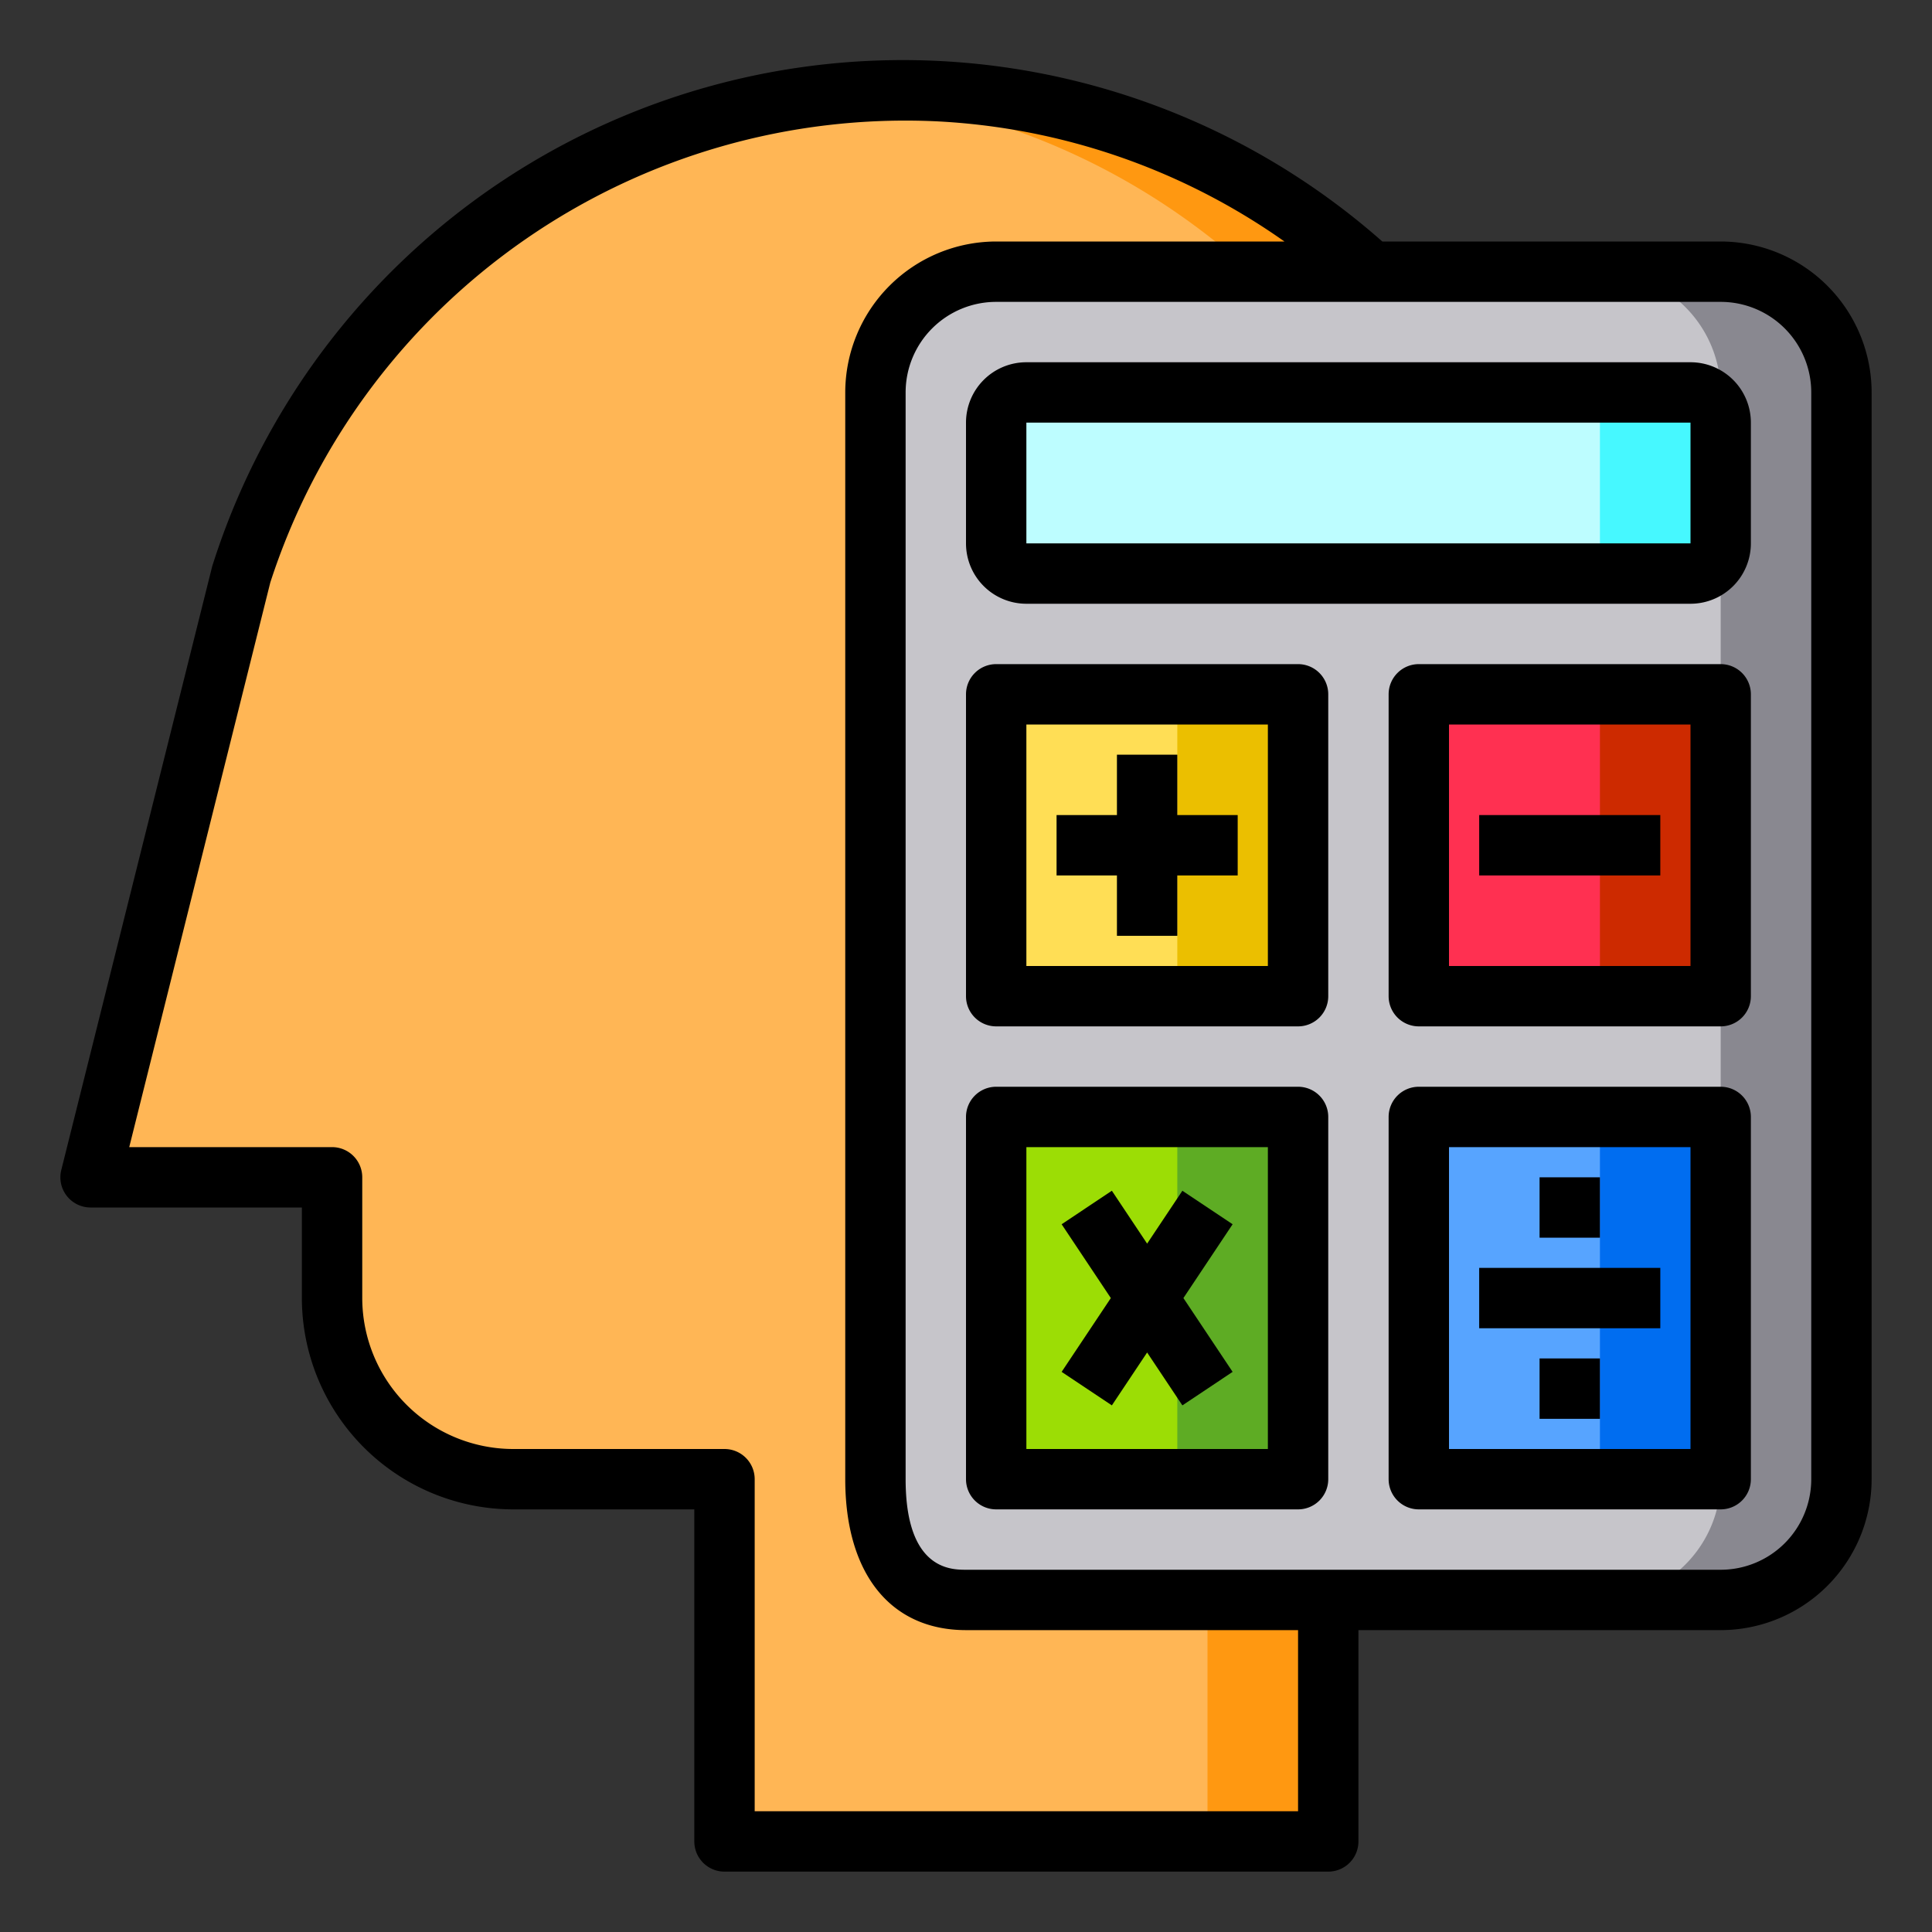 <svg height="512" viewBox="0 0 64 64" width="512" xmlns="http://www.w3.org/2000/svg"><rect x="0" y="0" width="64" height="64" fill="#333333" stroke="none"/><g id="Thinking"><path d="m61 13v36a4 4 0 0 1 -4 4h-25c-2.21 0-3-1.79-3-4v-36a4 4 0 0 1 4-4h24a4 4 0 0 1 4 4z" fill="#c6c5ca"/><path d="m47 37h10v12h-10z" fill="#57a4ff"/><path d="m47 23h10v10h-10z" fill="#ff3051"/><rect fill="#bdfdff" height="6" rx="1" width="24" x="33" y="13"/><path d="m32 53h12v8h-20v-12h-7a6 6 0 0 1 -6-6v-4h-8l5-20a23.015 23.015 0 0 1 37.43-10h-12.43a4 4 0 0 0 -4 4v36c0 2.21.79 4 3 4z" fill="#ffb655"/><path d="m40 53h4v8h-4z" fill="#ff9811"/><path d="m41.43 9a22.941 22.941 0 0 0 -13.4-5.91 21.939 21.939 0 0 1 3.04-.07 22.915 22.915 0 0 1 14.36 5.98z" fill="#ff9811"/><path d="m33 37h10v12h-10z" fill="#9cdd05"/><path d="m33 23h10v10h-10z" fill="#ffde55"/><path d="m61 13v36a4 4 0 0 1 -4 4h-4a4 4 0 0 0 4-4v-36a4 4 0 0 0 -4-4h4a4 4 0 0 1 4 4z" fill="#898890"/><path d="m57 14v4a1 1 0 0 1 -1 1h-4a1 1 0 0 0 1-1v-4a1 1 0 0 0 -1-1h4a1 1 0 0 1 1 1z" fill="#46f8ff"/><path d="m53 37h4v12h-4z" fill="#006df0"/><path d="m53 23h4v10h-4z" fill="#cd2a00"/><path d="m39 37h4v12h-4z" fill="#5eac24"/><path d="m39 23h4v10h-4z" fill="#ebbf00"/><path d="m57 8h-11.209a23.992 23.992 0 0 0 -38.761 10.758l-5 20a1 1 0 0 0 .97 1.242h7v3a7.008 7.008 0 0 0 7 7h6v11a1 1 0 0 0 1 1h20a1 1 0 0 0 1-1v-7h12a5.006 5.006 0 0 0 5-5v-36a5.006 5.006 0 0 0 -5-5zm-14 52h-18v-11a1 1 0 0 0 -1-1h-7a5.006 5.006 0 0 1 -5-5v-4a1 1 0 0 0 -1-1h-6.719l4.672-18.7a22.114 22.114 0 0 1 22.071-15.281 21.86 21.86 0 0 1 11.525 3.981h-9.549a5.006 5.006 0 0 0 -5 5v36c0 3.131 1.5 5 4 5h11zm17-11a3 3 0 0 1 -3 3h-25c-.5 0-2 0-2-3v-36a3 3 0 0 1 3-3h24a3 3 0 0 1 3 3z"/><path d="m56 12h-22a2 2 0 0 0 -2 2v4a2 2 0 0 0 2 2h22a2 2 0 0 0 2-2v-4a2 2 0 0 0 -2-2zm-22 6v-4h22v4z"/><path d="m43 22h-10a1 1 0 0 0 -1 1v10a1 1 0 0 0 1 1h10a1 1 0 0 0 1-1v-10a1 1 0 0 0 -1-1zm-1 10h-8v-8h8z"/><path d="m57 22h-10a1 1 0 0 0 -1 1v10a1 1 0 0 0 1 1h10a1 1 0 0 0 1-1v-10a1 1 0 0 0 -1-1zm-1 10h-8v-8h8z"/><path d="m57 36h-10a1 1 0 0 0 -1 1v12a1 1 0 0 0 1 1h10a1 1 0 0 0 1-1v-12a1 1 0 0 0 -1-1zm-1 12h-8v-10h8z"/><path d="m37 31h2v-2h2v-2h-2v-2h-2v2h-2v2h2z"/><path d="m49 27h6v2h-6z"/><path d="m43 36h-10a1 1 0 0 0 -1 1v12a1 1 0 0 0 1 1h10a1 1 0 0 0 1-1v-12a1 1 0 0 0 -1-1zm-1 12h-8v-10h8z"/><path d="m36.832 46.555 1.168-1.752 1.168 1.752 1.664-1.11-1.63-2.445 1.63-2.445-1.664-1.11-1.168 1.752-1.168-1.752-1.664 1.11 1.63 2.445-1.63 2.445z"/><path d="m49 42h6v2h-6z"/><path d="m51 39h2v2h-2z"/><path d="m51 45h2v2h-2z"/></g></svg>